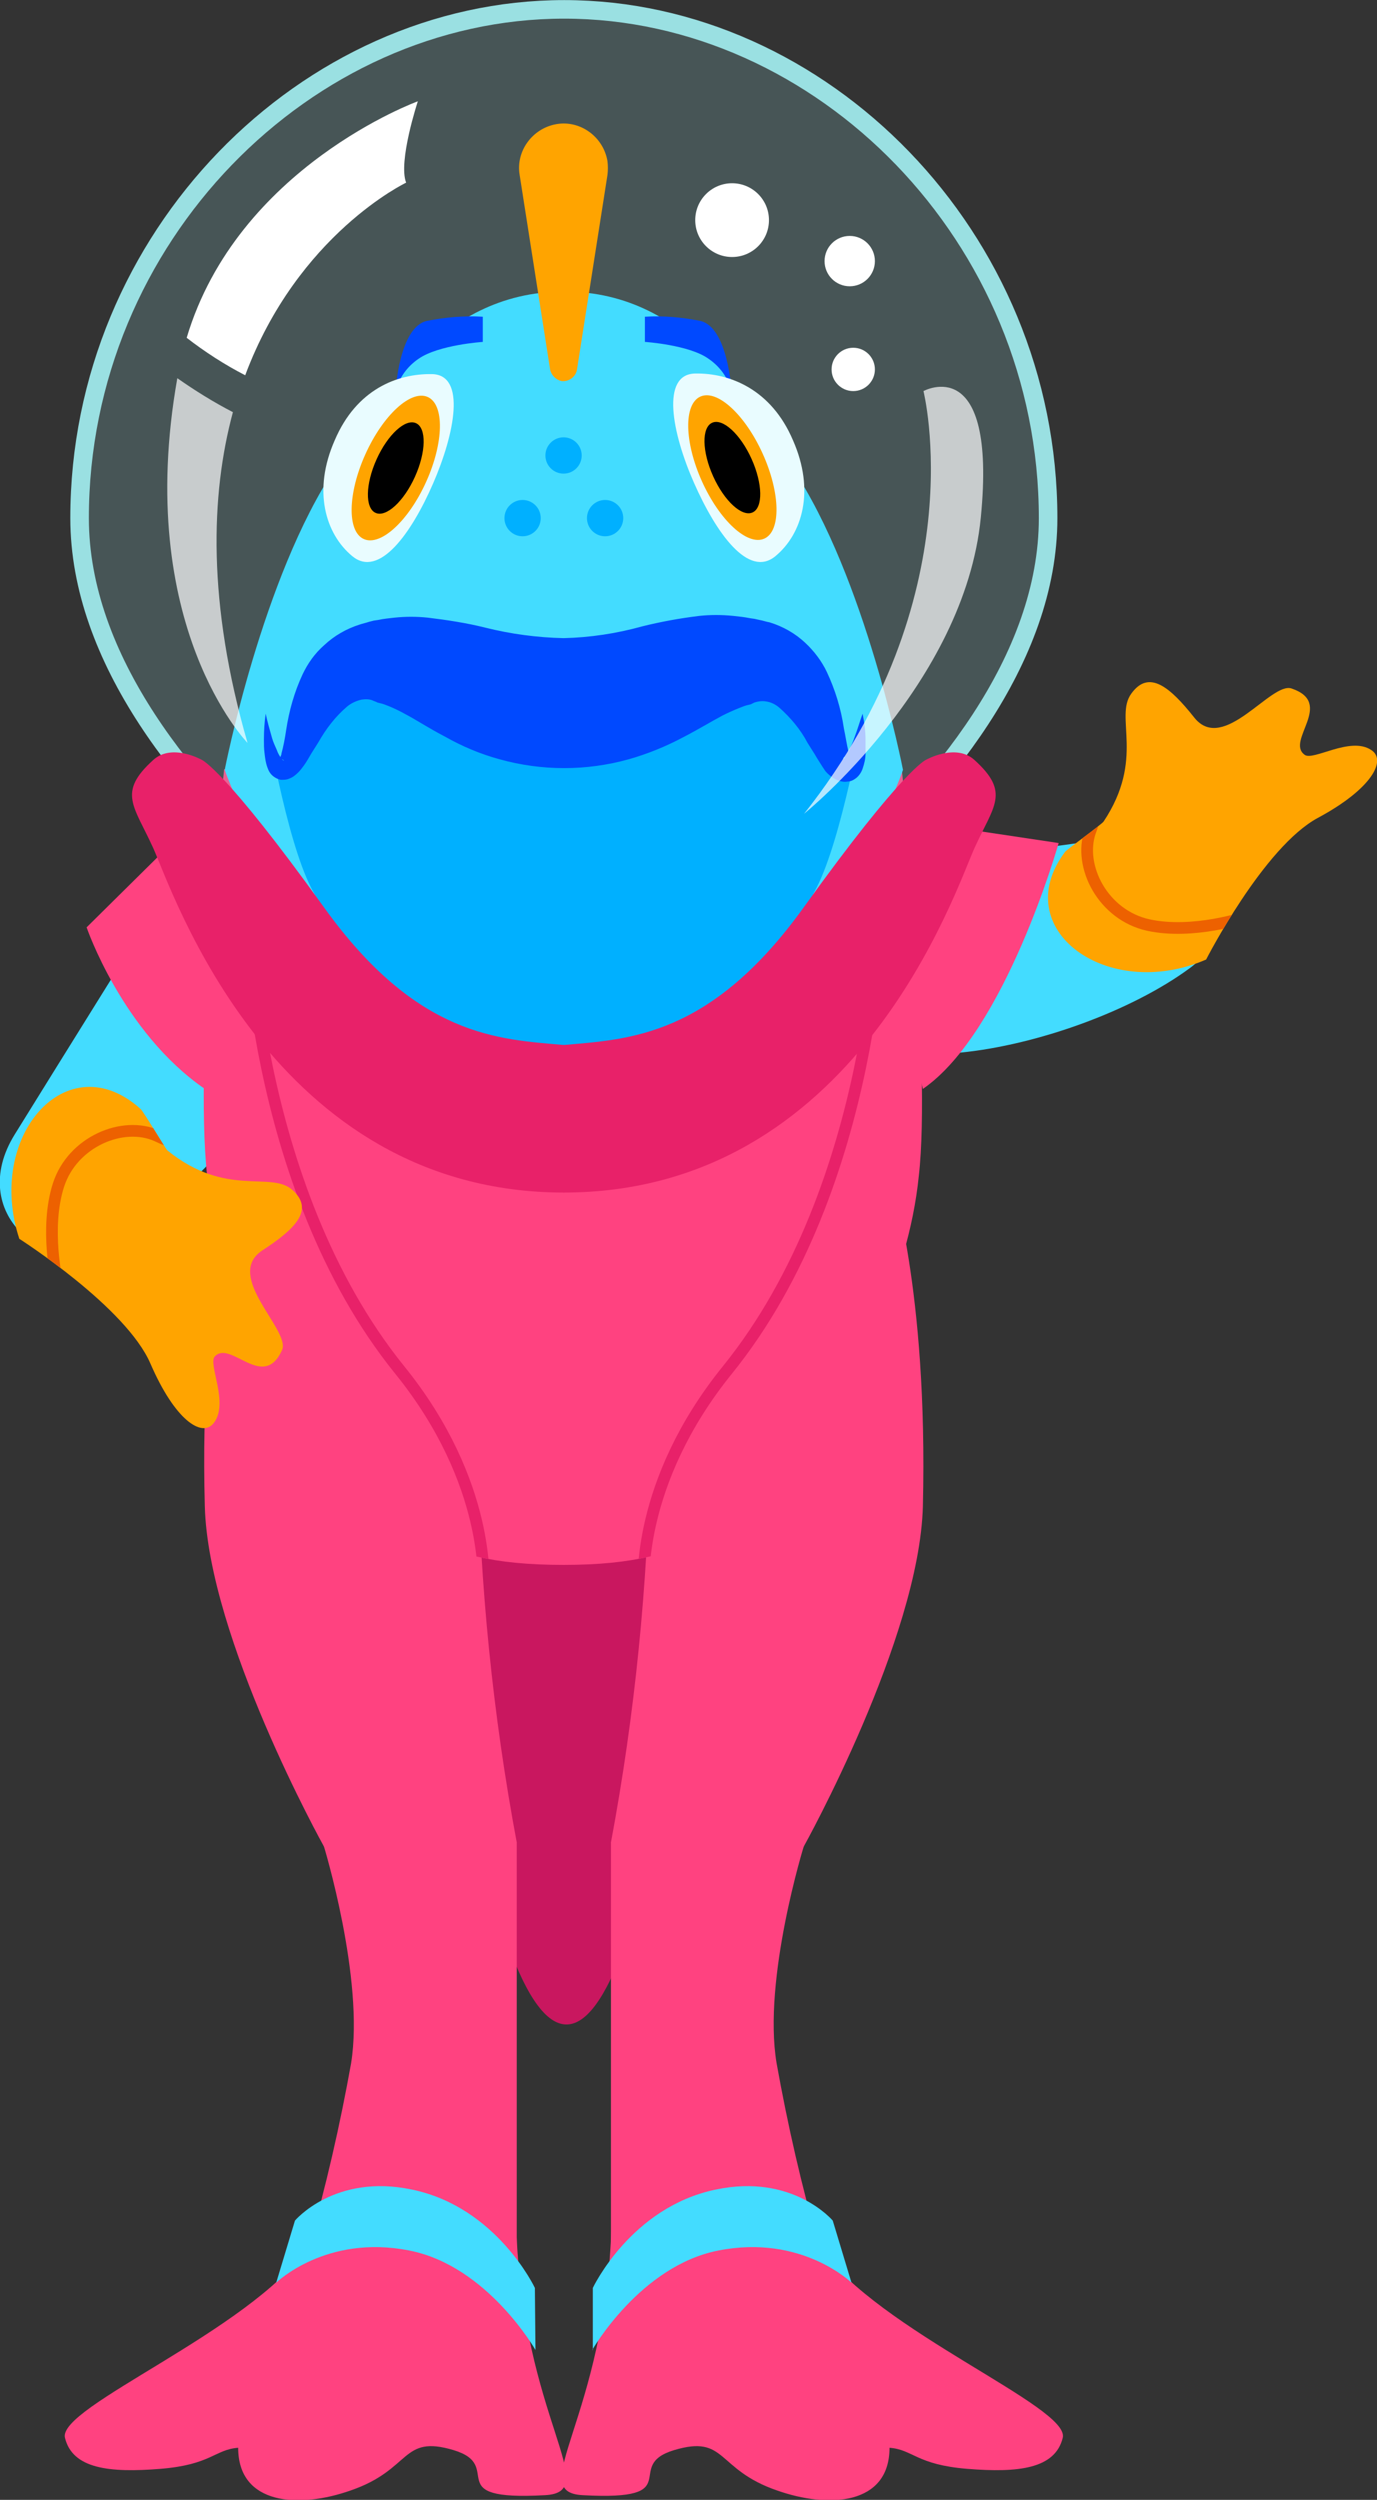 <svg xmlns="http://www.w3.org/2000/svg" xmlns:xlink="http://www.w3.org/1999/xlink" id="Layer_1" x="0" y="0" version="1.1" viewBox="0 0 235.3 427" style="enable-background:new 0 0 235.3 427" xml:space="preserve"><rect x="0" y="0" width="235.3" height="427" fill="#333333" stroke="none"/><style type="text/css">.st0{fill:#c9175f}.st1{fill:#ff4280}.st2{fill:#43dcff}.st3{clip-path:url(#SVGID_2_)}.st4{fill:#ffa400}.st5{fill:none;stroke:#ed6100;stroke-width:2;stroke-miterlimit:10}.st6{clip-path:url(#SVGID_4_)}.st7,.st8{fill:none;stroke:#e82169;stroke-width:2;stroke-miterlimit:10}.st8{fill:#9ae0e2;fill-opacity:.2;stroke:#9ae0e2;stroke-width:3.17}.st9{fill:#00b0ff}.st10{fill:#0049ff}.st11{fill:#e9fcff}.st12,.st13{fill:#fff}.st13{opacity:.7;enable-background:new}.st14{fill:#e82169}.st15{clip-path:url(#SVGID_6_)}</style><path id="tail" d="M122.1,248.3H71.4c0,0,9.8,97.5,25.4,97.5S122.1,248.3,122.1,248.3z" class="st0"/><path id="l-thigh" d="M88.3,314.7c0,0-5.6,13-14.6,13.4c-10.2,0.4-18.4-12.8-18.4-12.8s-19.7-35.4-20.3-58	c-1-37.3,5.5-56.3,5.5-56.3s40.7,24.6,41.1,47.4C82,270.7,84.2,292.8,88.3,314.7z" class="st1"/><g id="l-calf"><path d="M88.3,387.5c0,9-35.6-3.6-35.6-3.6c3-10.4,5.4-20.9,7.3-31.5c2.3-14.4-4.7-37.2-4.7-37.2l33-0.5L88.3,387.5z" class="st1"/><path d="M74.2,363.3c-11-0.7-11.6,6.3-21.6,20.6s-42.8,27.2-41.5,32.5s7.6,6,16.3,5.3s9.3-3.3,13.3-3.6 c0,9.8,10.4,10.4,19.2,7.3c10.5-3.6,8.6-9.6,17.6-6.9s-2.6,8.7,15.6,7.7c10.1-0.5-3.9-13-4.9-46.2 C87.8,366.3,74.2,363.3,74.2,363.3z" class="st1"/><path d="M91.5,401.4c0,0-8.2-14.4-21.6-17c-14.2-2.8-22.7,5.5-22.7,5.5l3.2-10.6c0,0,6.8-8.1,20-5.3 c14.5,3,21,16.8,21,16.8L91.5,401.4z" class="st2"/></g><path id="r-thigh" d="M104.4,314.7c0,0,5.6,13,14.6,13.4c10.2,0.4,18.4-12.8,18.4-12.8s19.7-35.4,20.3-58	c0.9-37.3-5.5-56.3-5.5-56.3s-40.7,24.6-41.1,47.4C110.7,270.7,108.5,292.8,104.4,314.7z" class="st1"/><g id="r-calf"><path d="M104.4,387.5c0,9,35.6-3.6,35.6-3.6c-3-10.4-5.4-20.9-7.3-31.5c-2.4-14.4,4.7-37.2,4.7-37.2l-33-0.5 L104.4,387.5z" class="st1"/><path d="M118.5,363.3c10.9-0.7,11.6,6.3,21.6,20.6s42.8,27.2,41.5,32.5s-7.6,6-16.3,5.3s-9.3-3.3-13.3-3.6 c0,9.8-10.4,10.4-19.2,7.3c-10.5-3.6-8.6-9.6-17.6-6.9s2.6,8.7-15.6,7.7c-10-0.5,3.9-13,4.9-46.2 C104.8,366.3,118.5,363.3,118.5,363.3z" class="st1"/><path d="M101.2,401.4c0,0,8.2-14.4,21.6-17c14.2-2.8,22.7,5.5,22.7,5.5l-3.2-10.6c0,0-6.8-8.1-20-5.3 c-14.5,3-21,16.8-21,16.8V401.4z" class="st2"/></g><path id="r-arm" d="M148.6,149c0,0,28.8-4.1,44.4-6.2s20.4,15.1,10.4,22.5s-26.2,13.2-39.3,14.5S122.9,163.7,148.6,149z" class="st2"/><g id="r-hand"><g><defs><path id="SVGID_1_" d="M206.1,163.9c0,0,9.8-19.2,19.1-24.2s11.8-9.9,9.1-11.6c-3.6-2.4-10,2-11.4,0.8c-3.2-2.4,5.2-8.8-2.2-11.3 c-3.5-1.2-11.6,11.2-16.6,5c-4.2-5.3-7.8-8.3-10.8-4.1c-2.9,4,2.4,11.1-4.7,21.8c-0.3,0.5-6.2,4.7-6.6,5.2 C172.1,158.7,189.2,171.2,206.1,163.9z"/></defs><clipPath id="SVGID_2_"><use xlink:href="#SVGID_1_" style="overflow:visible"/></clipPath><g class="st3"><path d="M206.1,163.9c0,0,9.8-19.2,19.1-24.2s11.8-9.9,9.1-11.6c-3.6-2.4-10,2-11.4,0.8c-3.2-2.4,5.2-8.8-2.2-11.3 c-3.5-1.2-11.6,11.2-16.6,5c-4.2-5.3-7.8-8.3-10.8-4.1c-2.9,4,2.4,11.1-4.7,21.8c-0.3,0.5-6.2,4.7-6.6,5.2 C172.1,158.7,189.2,171.2,206.1,163.9z" class="st4"/><path d="M213,156.6c0,0-9.1,3.1-16.8,1.4s-12-10-9.9-16c1.3-3.4,1.8-7,1.6-10.7" class="st5"/></g></g></g><path id="l-arm" d="M26.2,155.7c0,0-15.4,24.7-23.7,38.1s5.5,24.8,16.4,18.6s22.7-18.6,29.2-30.1S50,138.1,26.2,155.7z" class="st2"/><g id="torso"><path d="M160.2,140.9l20.7,3.1c0,0-9.1,32.3-23.2,42l-7.3-31.6L160.2,140.9z" class="st1"/><path d="M32.5,140.9l-17.7,17.5c0,0,6.1,17.9,20.2,27.6l7.3-31.6L32.5,140.9z" class="st1"/><g><defs><path id="SVGID_3_" d="M136,247.5c-11.4,11.8-15.7,19.8-39.7,19.8s-28.5-7.8-39.7-19.8c-9.6-10.4-19.3-28.9-21.2-46.6 c-2.3-21.1,2.9-69.5,2.9-69.5h115.8c0,0,5.1,50.6,2.9,69.5C155.2,218.7,145.8,237.4,136,247.5z"/></defs><clipPath id="SVGID_4_"><use xlink:href="#SVGID_3_" style="overflow:visible"/></clipPath><g class="st6"><rect width="127.5" height="150.2" x="32.8" y="126.9" class="st1"/><path d="M150.4,154.4c0,0-0.4,47.8-26.1,79.6c-15.7,19.4-14.3,36.8-14.3,36.8H82.6c0,0,1.4-17.4-14.3-36.8 c-25.7-31.8-26.1-79.6-26.1-79.6L150.4,154.4z" class="st7"/></g></g></g><g id="head"><path d="M179.1,88.5c0,48-72.8,90.1-82.8,90.1s-82.7-42.1-82.7-90.1S52.4,1.6,96.4,1.6S179.1,40.5,179.1,88.5z" class="st8"/><path d="M135.3,79.8c-6.9-10.2-17-30-38.9-30s-32.1,19.8-39,30c-12.6,18.7-19,51.7-19,51.7s15,44.9,58,44.9 s57.9-44.9,57.9-44.9S147.9,98.5,135.3,79.8z" class="st2"/><path d="M139.5,151.7c-9.6,18.5-24.4,29.5-43.1,29.5s-34.7-13.3-43.2-29.5c-4.4-8.5-7.8-29.5-7.8-29.5 s1.7,19.8,7.9-0.3c6-19.5,43.2-1.8,43.2-1.8s39.9-8.5,43.3,1.8c6.7,20.6,7.7,0.3,7.7,0.3S143.9,143.2,139.5,151.7z" class="st9"/><path d="M147.4,121.9c0.3,1.5,0.5,3,0.5,4.5c0,0.8,0,1.5,0,2.3c0,0.9-0.2,1.7-0.5,2.6c-0.2,0.6-0.6,1.2-1.1,1.6 c-0.4,0.3-0.9,0.6-1.5,0.6c-0.5,0.1-1.1,0-1.6-0.2c-0.7-0.3-1.3-0.7-1.8-1.2c-0.2-0.2-0.4-0.4-0.5-0.6l-0.4-0.6 c-0.5-0.8-0.9-1.4-1.3-2.1l-1.2-1.9c-1.2-2.3-2.9-4.3-4.8-6c-0.7-0.6-1.5-1-2.4-1.1c-0.6-0.1-1.3,0-1.9,0.2l-0.4,0.2l-0.2,0.1 l-0.4,0.1c-0.5,0.1-1,0.3-1.5,0.5c-1,0.4-1.9,0.8-2.9,1.3c-1.9,1-4,2.3-6.7,3.7c-3,1.6-6.2,2.9-9.4,3.8c-7.2,2-14.8,2-22,0 c-3.3-0.9-6.4-2.2-9.4-3.9c-2.7-1.4-4.8-2.8-6.7-3.8c-0.9-0.5-1.9-1-2.9-1.4c-0.5-0.2-1-0.4-1.5-0.5l-0.4-0.1l-0.2-0.1 c-0.2-0.1-0.3-0.1-0.5-0.2c-0.6-0.3-1.3-0.3-2-0.2c-0.9,0.2-1.8,0.6-2.5,1.2c-2,1.7-3.6,3.8-4.9,6.1l-1.2,1.9 c-0.4,0.7-0.8,1.4-1.3,2.1c-0.3,0.4-0.6,0.8-0.9,1.1c-0.5,0.5-1,0.9-1.6,1.1c-0.4,0.2-0.9,0.2-1.4,0.2c-0.5-0.1-0.9-0.3-1.3-0.6 c-0.5-0.4-0.8-0.9-1-1.5c-0.3-0.8-0.4-1.6-0.5-2.5c-0.1-0.8-0.1-1.5-0.1-2.3c0-1.5,0.1-3,0.3-4.4c0.3,1.4,0.7,2.8,1.1,4.2 c0.2,0.7,0.5,1.3,0.8,2c0.2,0.6,0.5,1.1,0.9,1.6c0.2,0.2,0.4,0.3,0.3,0.2c-0.1-0.1-0.2-0.2-0.3-0.2c-0.1,0-0.2,0-0.3,0 c-0.1,0,0-0.1,0-0.3s0.2-0.4,0.2-0.7c0.3-1.1,0.6-2.6,0.8-4c0.5-3.3,1.4-6.5,2.8-9.5c0.9-1.9,2.1-3.6,3.7-5c1.7-1.6,3.8-2.8,6-3.5 c0.6-0.2,1.1-0.3,1.7-0.5l0.8-0.2l0.7-0.1c0.9-0.2,1.9-0.3,2.8-0.4c1.9-0.2,3.8-0.2,5.7,0c3.3,0.4,6.6,0.9,9.8,1.7 c4.4,1.1,8.9,1.7,13.4,1.8c4.5-0.1,9.1-0.8,13.4-2c3.2-0.8,6.5-1.4,9.8-1.8c1.9-0.2,3.8-0.2,5.8,0c1,0.1,1.9,0.2,2.9,0.4l0.7,0.1 l0.9,0.2c0.6,0.1,1.1,0.3,1.7,0.4c2.3,0.7,4.4,1.9,6.1,3.5c1.5,1.4,2.8,3.1,3.7,5c1.4,3,2.4,6.2,2.9,9.6c0.3,1.4,0.5,2.9,0.8,4 l0.2,0.6c0,0.1,0,0.2-0.1,0.2c-0.2,0-0.4,0-0.5,0c-0.2,0-0.4,0.1-0.5,0.3c-0.1,0.2,0.1,0.1,0.2-0.1c0.4-0.5,0.7-1,0.9-1.5 c0.3-0.6,0.6-1.3,0.8-1.9C146.5,124.7,146.9,123.3,147.4,121.9z" class="st10"/><path d="M94,63.1l-5.2-33.2c-0.7-4.1,2.2-8,6.3-8.7c4.1-0.7,8,2.2,8.7,6.3l0,0c0.1,0.8,0.1,1.6,0,2.4l-5.2,33.2 c-0.2,1.3-1.4,2.1-2.6,2C95,64.9,94.2,64.1,94,63.1L94,63.1z" class="st4"/><circle cx="96.3" cy="77.8" r="3.1" class="st9"/><circle cx="89.3" cy="88.5" r="3.1" class="st9"/><circle cx="103.4" cy="88.5" r="3.1" class="st9"/><path d="M82.5,54.1v4.3c0,0-7.6,0.5-11,2.9c-1.9,1.3-3.3,3.2-3.9,5.5c0,0,0.6-11,5.4-12 C76.1,54.2,79.3,53.9,82.5,54.1z" class="st10"/><path d="M110.2,54.1v4.3c0,0,7.6,0.5,10.9,2.9c1.9,1.3,3.3,3.2,3.9,5.5c0,0-0.6-11-5.4-12 C116.5,54.2,113.4,53.9,110.2,54.1z" class="st10"/><path d="M57.2,75.2c-3.8,8.6-1.6,16,3,19.8S70.3,91.1,74,82.6s5.7-18.6-0.2-18.7S60.9,66.5,57.2,75.2z" class="st11"/><ellipse cx="67.6" cy="79.9" class="st4" rx="13.3" ry="5.7" transform="matrix(0.411 -0.912 0.912 0.411 -33.023 108.754)"/><ellipse cx="67.6" cy="79.9" rx="8.4" ry="3.6" transform="matrix(0.411 -0.912 0.912 0.411 -33.023 108.754)"/><path d="M135.5,75.2c3.8,8.6,1.6,16-3,19.8s-10.1-3.9-13.9-12.5s-5.7-18.6,0.2-18.7S131.8,66.5,135.5,75.2z" class="st11"/><ellipse cx="125.1" cy="79.9" class="st4" rx="5.7" ry="13.3" transform="matrix(0.912 -0.411 0.411 0.912 -21.786 58.417)"/><ellipse cx="125.1" cy="79.9" rx="3.6" ry="8.4" transform="matrix(0.912 -0.411 0.411 0.912 -21.786 58.417)"/><circle cx="125.1" cy="37.6" r="6.3" class="st12"/><circle cx="145.8" cy="63.1" r="3.7" class="st12"/><circle cx="145.2" cy="44.6" r="4.3" class="st12"/><path d="M39.8,70.4c-3.3-1.7-6.5-3.7-9.5-5.8c-7.5,42.3,12,62.3,12,62.3C35.4,103,36,84.5,39.8,70.4z" class="st13"/><path d="M71.4,17.3c0,0-30.8,11.2-39.5,40.4c3.1,2.4,6.5,4.6,10,6.4c9-24.1,27.5-32.9,27.5-32.9 C68,27.6,71.4,17.3,71.4,17.3z" class="st12"/><path d="M157.8,66.8c0,0,8.9,35.2-20.4,72.2c0,0,27.4-22.1,30.2-50.6S157.8,66.8,157.8,66.8z" class="st13"/></g><g id="collar"><path d="M34.5,129.8c0,0-5.1-2.9-8.3,0c-6.2,5.6-3.3,7.8,0,15.1s20.3,58.8,70.2,58.8v-25.2 c-11.2-1-25.1-1.3-41.1-23.6C38.4,131.4,34.5,129.8,34.5,129.8z" class="st14"/><path d="M158.2,129.8c0,0,5.1-2.9,8.3,0c6.2,5.6,3.3,7.8,0,15.1s-20.3,58.8-70.2,58.8v-25.2 c11.1-1,25.1-1.3,41.1-23.6C154.3,131.4,158.2,129.8,158.2,129.8z" class="st14"/></g><g id="l-hand"><g><defs><path id="SVGID_5_" d="M3.3,211.6c0,0,18.2,11.6,22.4,21.3s8.8,12.7,10.8,10.2c2.7-3.4-1-10.1,0.2-11.4c2.7-2.9,8.3,6,11.5-1.1 c1.5-3.4-10-12.6-3.4-17c5.7-3.7,9-7,5.1-10.4c-3.7-3.2-11.3,1.4-21.3-6.7c-0.4-0.4-4.1-6.7-4.6-7.1 C11.5,178.2-2.5,194,3.3,211.6z"/></defs><clipPath id="SVGID_6_"><use xlink:href="#SVGID_5_" style="overflow:visible"/></clipPath><g class="st15"><path d="M3.3,211.6c0,0,18.2,11.6,22.4,21.3s8.8,12.7,10.8,10.2c2.7-3.4-1-10.1,0.2-11.4c2.7-2.9,8.3,6,11.5-1.1 c1.5-3.4-10-12.6-3.4-17c5.7-3.7,9-7,5.1-10.4c-3.7-3.2-11.3,1.4-21.3-6.7c-0.4-0.4-4.1-6.7-4.6-7.1 C11.5,178.2-2.5,194,3.3,211.6z" class="st4"/><path d="M9.8,219.2c0,0-2.2-9.4,0.2-16.8s11-11,16.8-8.4c3.3,1.6,6.8,2.4,10.5,2.6" class="st5"/></g></g></g></svg>